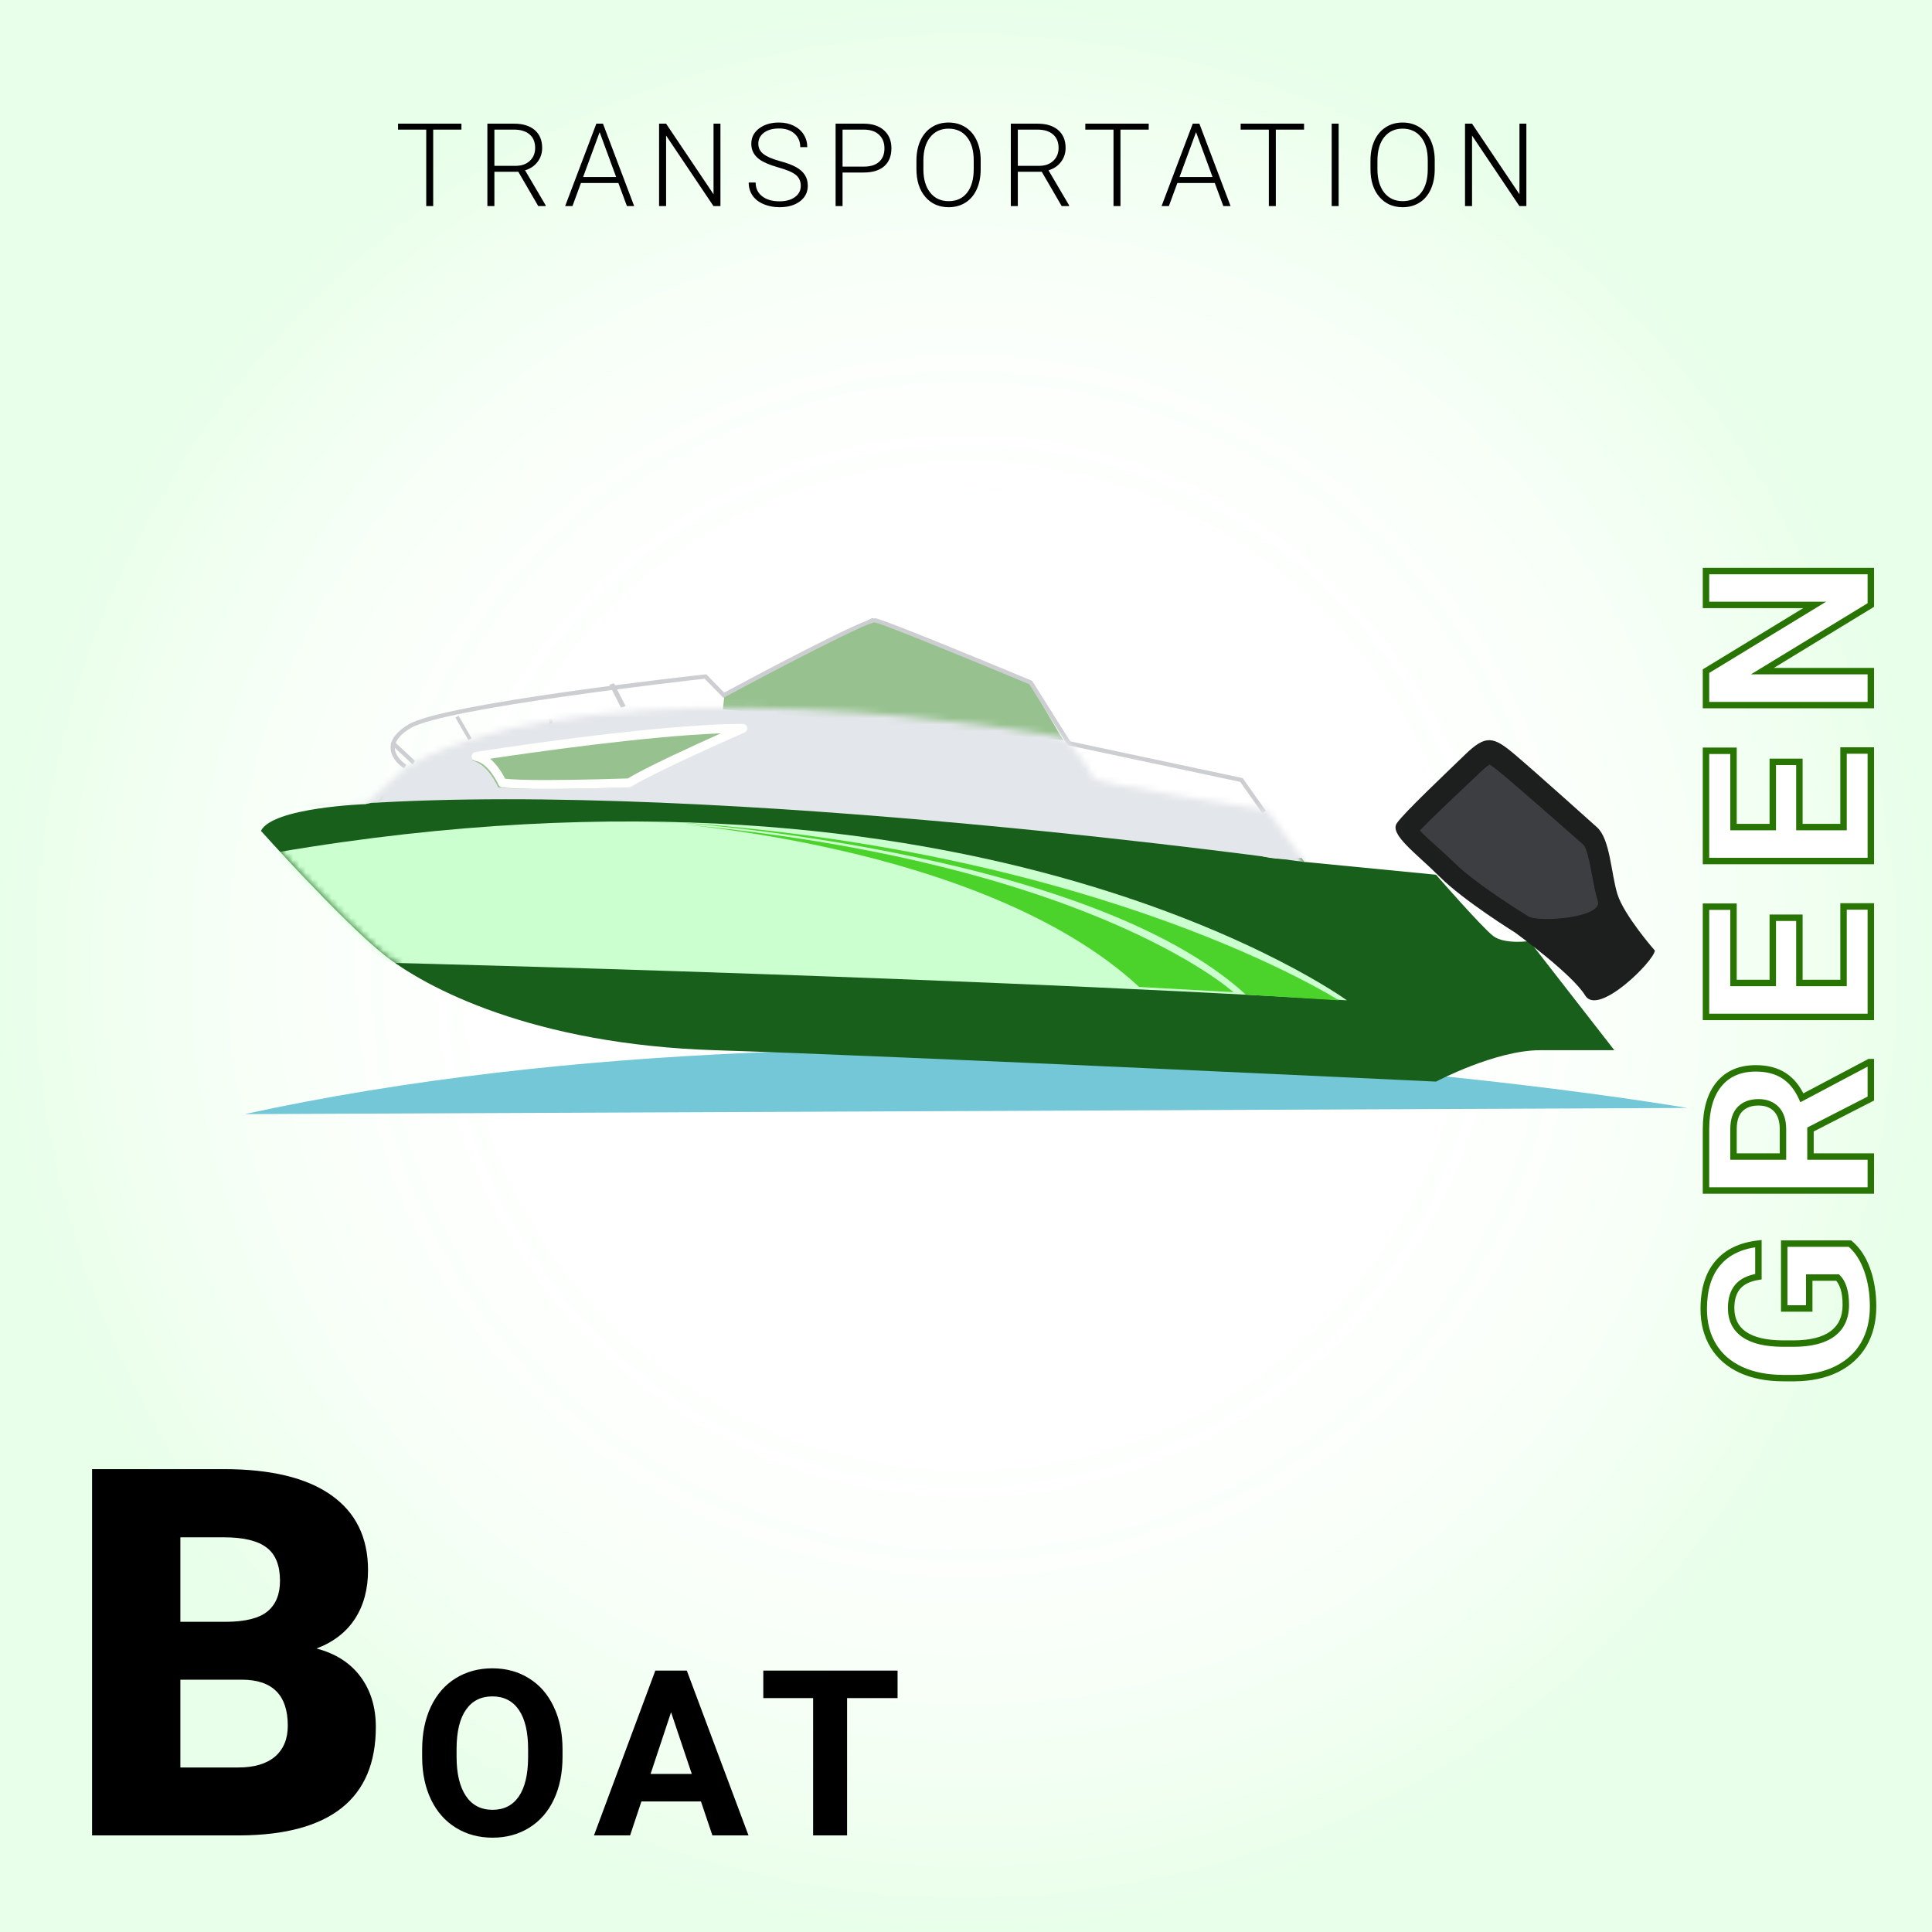 <svg width="300" height="300" viewBox="0 0 300 300" fill="none" xmlns="http://www.w3.org/2000/svg">
<rect width="300" height="300" fill="white"/>
<rect width="300" height="300" fill="white"/>
<rect width="300" height="300" fill="white"/>
<rect width="300" height="300" fill="url(#paint0_radial)" fill-opacity="0.11"/>
<g filter="url(#filter0_d)">
<path d="M286.266 192.109C287.402 193.059 288.287 194.4 288.92 196.135C289.541 197.869 289.852 199.791 289.852 201.9C289.852 204.115 289.371 206.061 288.41 207.736C287.437 209.4 286.031 210.69 284.191 211.604C282.352 212.506 280.189 212.969 277.705 212.992L275.965 212.992C273.41 212.992 271.201 212.565 269.338 211.709C267.463 210.842 266.033 209.6 265.049 207.982C264.053 206.354 263.555 204.449 263.555 202.27C263.555 199.234 264.281 196.861 265.734 195.15C267.176 193.44 269.279 192.426 272.045 192.109L272.045 197.242C270.58 197.477 269.508 197.998 268.828 198.807C268.148 199.604 267.809 200.705 267.809 202.111C267.809 203.904 268.482 205.27 269.83 206.207C271.178 207.145 273.182 207.619 275.842 207.631L277.477 207.631C280.16 207.631 282.187 207.121 283.559 206.102C284.93 205.082 285.615 203.588 285.615 201.619C285.615 199.639 285.193 198.227 284.35 197.383L279.937 197.383L279.937 202.182L276.053 202.182L276.053 192.109L286.266 192.109ZM280.131 174.386L280.131 178.587L289.5 178.587L289.5 183.86L263.906 183.86L263.906 174.351C263.906 171.327 264.58 168.995 265.928 167.355C267.275 165.714 269.18 164.894 271.641 164.894C273.387 164.894 274.846 165.274 276.018 166.036C277.178 166.786 278.104 167.929 278.795 169.464L289.254 163.927L289.5 163.927L289.5 169.587L280.131 174.386ZM275.859 178.587L275.859 174.333C275.859 173.009 275.525 171.983 274.857 171.257C274.178 170.53 273.246 170.167 272.062 170.167C270.855 170.167 269.906 170.513 269.215 171.204C268.523 171.884 268.178 172.933 268.178 174.351L268.178 178.587L275.859 178.587ZM278.408 141.51L278.408 151.635L285.264 151.635L285.264 139.752L289.5 139.752L289.5 156.908L263.906 156.908L263.906 139.787L268.178 139.787L268.178 151.635L274.277 151.635L274.277 141.51L278.408 141.51ZM278.408 117.3L278.408 127.425L285.264 127.425L285.264 115.542L289.5 115.542L289.5 132.698L263.906 132.698L263.906 115.577L268.178 115.577L268.178 127.425L274.277 127.425L274.277 117.3L278.408 117.3ZM289.5 87.676L289.5 92.949L272.66 103.215L289.5 103.215L289.5 108.488L263.906 108.488L263.906 103.215L280.781 92.932L263.906 92.932L263.906 87.676L289.5 87.676Z" fill="white"/>
<path d="M286.266 192.109L286.586 191.726L286.447 191.609L286.266 191.609L286.266 192.109ZM288.92 196.135L289.391 195.966L289.39 195.963L288.92 196.135ZM288.41 207.736L288.842 207.989L288.844 207.985L288.41 207.736ZM284.191 211.604L284.412 212.053L284.414 212.051L284.191 211.604ZM277.705 212.992L277.705 213.492L277.71 213.492L277.705 212.992ZM269.338 211.709L269.128 212.163L269.129 212.163L269.338 211.709ZM265.049 207.982L265.476 207.723L265.475 207.722L265.049 207.982ZM265.734 195.15L266.115 195.474L266.117 195.473L265.734 195.15ZM272.045 192.109L272.545 192.109L272.545 191.549L271.988 191.613L272.045 192.109ZM272.045 197.242L272.124 197.736L272.545 197.669L272.545 197.242L272.045 197.242ZM268.828 198.807L269.209 199.131L269.211 199.128L268.828 198.807ZM275.842 207.631L275.84 208.131L275.842 208.131L275.842 207.631ZM284.35 197.383L284.703 197.029L284.557 196.883L284.35 196.883L284.35 197.383ZM279.937 197.383L279.937 196.883L279.437 196.883L279.437 197.383L279.937 197.383ZM279.937 202.182L279.937 202.682L280.437 202.682L280.437 202.182L279.937 202.182ZM276.053 202.182L275.553 202.182L275.553 202.682L276.053 202.682L276.053 202.182ZM276.053 192.109L276.053 191.609L275.553 191.609L275.553 192.109L276.053 192.109ZM285.945 192.493C287 193.374 287.84 194.634 288.45 196.306L289.39 195.963C288.734 194.167 287.805 192.744 286.586 191.726L285.945 192.493ZM288.449 196.303C289.048 197.976 289.352 199.84 289.352 201.9L290.352 201.9C290.352 199.742 290.034 197.762 289.391 195.966L288.449 196.303ZM289.352 201.9C289.352 204.041 288.888 205.898 287.976 207.488L288.844 207.985C289.854 206.223 290.352 204.19 290.352 201.9L289.352 201.9ZM287.978 207.484C287.058 209.058 285.728 210.282 283.969 211.156L284.414 212.051C286.335 211.097 287.817 209.743 288.842 207.989L287.978 207.484ZM283.971 211.155C282.211 212.018 280.126 212.469 277.7 212.492L277.71 213.492C280.253 213.468 282.492 212.994 284.412 212.053L283.971 211.155ZM277.705 212.492L275.965 212.492L275.965 213.492L277.705 213.492L277.705 212.492ZM275.965 212.492C273.465 212.492 271.33 212.074 269.547 211.255L269.129 212.163C271.072 213.055 273.355 213.492 275.965 213.492L275.965 212.492ZM269.548 211.255C267.754 210.426 266.404 209.247 265.476 207.723L264.622 208.242C265.662 209.952 267.172 211.258 269.128 212.163L269.548 211.255ZM265.475 207.722C264.534 206.182 264.055 204.371 264.055 202.27L263.055 202.27C263.055 204.528 263.572 206.525 264.622 208.243L265.475 207.722ZM264.055 202.27C264.055 199.311 264.762 197.067 266.115 195.474L265.353 194.827C263.8 196.656 263.055 199.158 263.055 202.27L264.055 202.27ZM266.117 195.473C267.457 193.882 269.43 192.912 272.102 192.606L271.988 191.613C269.128 191.94 266.895 192.997 265.352 194.828L266.117 195.473ZM271.545 192.109L271.545 197.242L272.545 197.242L272.545 192.109L271.545 192.109ZM271.966 196.749C270.43 196.994 269.229 197.553 268.445 198.485L269.211 199.128C269.787 198.443 270.73 197.959 272.124 197.736L271.966 196.749ZM268.448 198.482C267.668 199.397 267.309 200.627 267.309 202.111L268.309 202.111C268.309 200.783 268.629 199.811 269.209 199.131L268.448 198.482ZM267.309 202.111C267.309 204.05 268.049 205.577 269.545 206.618L270.116 205.797C268.916 204.962 268.309 203.758 268.309 202.111L267.309 202.111ZM269.545 206.618C271.013 207.639 273.135 208.119 275.84 208.131L275.844 207.131C273.228 207.119 271.343 206.65 270.116 205.797L269.545 206.618ZM275.842 208.131L277.477 208.131L277.477 207.131L275.842 207.131L275.842 208.131ZM277.477 208.131C280.21 208.131 282.363 207.614 283.857 206.503L283.26 205.7C282.012 206.628 280.11 207.131 277.477 207.131L277.477 208.131ZM283.857 206.503C285.375 205.374 286.115 203.719 286.115 201.619L285.115 201.619C285.115 203.457 284.484 204.79 283.26 205.7L283.857 206.503ZM286.115 201.619C286.115 199.589 285.686 198.013 284.703 197.029L283.996 197.736C284.7 198.441 285.115 199.688 285.115 201.619L286.115 201.619ZM284.35 196.883L279.937 196.883L279.937 197.883L284.35 197.883L284.35 196.883ZM279.437 197.383L279.437 202.182L280.437 202.182L280.437 197.383L279.437 197.383ZM279.937 201.682L276.053 201.682L276.053 202.682L279.937 202.682L279.937 201.682ZM276.553 202.182L276.553 192.109L275.553 192.109L275.553 202.182L276.553 202.182ZM276.053 192.609L286.266 192.609L286.266 191.609L276.053 191.609L276.053 192.609ZM280.131 174.386L279.903 173.941L279.631 174.08L279.631 174.386L280.131 174.386ZM280.131 178.587L279.631 178.587L279.631 179.087L280.131 179.087L280.131 178.587ZM289.5 178.587L290 178.587L290 178.087L289.5 178.087L289.5 178.587ZM289.5 183.86L289.5 184.36L290 184.36L290 183.86L289.5 183.86ZM263.906 183.86L263.406 183.86L263.406 184.36L263.906 184.36L263.906 183.86ZM276.018 166.036L275.745 166.455L275.746 166.456L276.018 166.036ZM278.795 169.464L278.339 169.669L278.558 170.155L279.029 169.906L278.795 169.464ZM289.254 163.927L289.254 163.427L289.13 163.427L289.02 163.485L289.254 163.927ZM289.5 163.927L290 163.927L290 163.427L289.5 163.427L289.5 163.927ZM289.5 169.587L289.728 170.032L290 169.893L290 169.587L289.5 169.587ZM275.859 178.587L275.859 179.087L276.359 179.087L276.359 178.587L275.859 178.587ZM274.857 171.257L275.226 170.918L275.223 170.915L274.857 171.257ZM269.215 171.204L269.565 171.561L269.568 171.558L269.215 171.204ZM268.178 178.587L267.678 178.587L267.678 179.087L268.178 179.087L268.178 178.587ZM279.631 174.386L279.631 178.587L280.631 178.587L280.631 174.386L279.631 174.386ZM280.131 179.087L289.5 179.087L289.5 178.087L280.131 178.087L280.131 179.087ZM289 178.587L289 183.86L290 183.86L290 178.587L289 178.587ZM289.5 183.36L263.906 183.36L263.906 184.36L289.5 184.36L289.5 183.36ZM264.406 183.86L264.406 174.351L263.406 174.351L263.406 183.86L264.406 183.86ZM264.406 174.351C264.406 171.395 265.066 169.192 266.314 167.672L265.541 167.037C264.095 168.798 263.406 171.26 263.406 174.351L264.406 174.351ZM266.314 167.672C267.551 166.166 269.303 165.394 271.641 165.394L271.641 164.394C269.057 164.394 267 165.262 265.541 167.037L266.314 167.672ZM271.641 165.394C273.314 165.394 274.672 165.758 275.745 166.455L276.29 165.617C275.019 164.791 273.459 164.394 271.641 164.394L271.641 165.394ZM275.746 166.456C276.809 167.143 277.678 168.203 278.339 169.669L279.251 169.259C278.529 167.655 277.546 166.429 276.289 165.616L275.746 166.456ZM279.029 169.906L289.488 164.369L289.02 163.485L278.561 169.022L279.029 169.906ZM289.254 164.427L289.5 164.427L289.5 163.427L289.254 163.427L289.254 164.427ZM289 163.927L289 169.587L290 169.587L290 163.927L289 163.927ZM289.272 169.142L279.903 173.941L280.359 174.831L289.728 170.032L289.272 169.142ZM276.359 178.587L276.359 174.333L275.359 174.333L275.359 178.587L276.359 178.587ZM276.359 174.333C276.359 172.927 276.004 171.765 275.226 170.918L274.489 171.595C275.047 172.202 275.359 173.091 275.359 174.333L276.359 174.333ZM275.223 170.915C274.43 170.069 273.356 169.667 272.062 169.667L272.062 170.667C273.136 170.667 273.925 170.992 274.492 171.598L275.223 170.915ZM272.062 169.667C270.756 169.667 269.667 170.044 268.861 170.851L269.568 171.558C270.145 170.981 270.955 170.667 272.062 170.667L272.062 169.667ZM268.864 170.848C268.041 171.657 267.678 172.861 267.678 174.351L268.678 174.351C268.678 173.005 269.006 172.11 269.565 171.561L268.864 170.848ZM267.678 174.351L267.678 178.587L268.678 178.587L268.678 174.351L267.678 174.351ZM268.178 179.087L275.859 179.087L275.859 178.087L268.178 178.087L268.178 179.087ZM278.408 141.51L278.908 141.51L278.908 141.01L278.408 141.01L278.408 141.51ZM278.408 151.635L277.908 151.635L277.908 152.135L278.408 152.135L278.408 151.635ZM285.264 151.635L285.264 152.135L285.764 152.135L285.764 151.635L285.264 151.635ZM285.264 139.752L285.264 139.252L284.764 139.252L284.764 139.752L285.264 139.752ZM289.5 139.752L290 139.752L290 139.252L289.5 139.252L289.5 139.752ZM289.5 156.908L289.5 157.408L290 157.408L290 156.908L289.5 156.908ZM263.906 156.908L263.406 156.908L263.406 157.408L263.906 157.408L263.906 156.908ZM263.906 139.787L263.906 139.287L263.406 139.287L263.406 139.787L263.906 139.787ZM268.178 139.787L268.678 139.787L268.678 139.287L268.178 139.287L268.178 139.787ZM268.178 151.635L267.678 151.635L267.678 152.135L268.178 152.135L268.178 151.635ZM274.277 151.635L274.277 152.135L274.777 152.135L274.777 151.635L274.277 151.635ZM274.277 141.51L274.277 141.01L273.777 141.01L273.777 141.51L274.277 141.51ZM277.908 141.51L277.908 151.635L278.908 151.635L278.908 141.51L277.908 141.51ZM278.408 152.135L285.264 152.135L285.264 151.135L278.408 151.135L278.408 152.135ZM285.764 151.635L285.764 139.752L284.764 139.752L284.764 151.635L285.764 151.635ZM285.264 140.252L289.5 140.252L289.5 139.252L285.264 139.252L285.264 140.252ZM289 139.752L289 156.908L290 156.908L290 139.752L289 139.752ZM289.5 156.408L263.906 156.408L263.906 157.408L289.5 157.408L289.5 156.408ZM264.406 156.908L264.406 139.787L263.406 139.787L263.406 156.908L264.406 156.908ZM263.906 140.287L268.178 140.287L268.178 139.287L263.906 139.287L263.906 140.287ZM267.678 139.787L267.678 151.635L268.678 151.635L268.678 139.787L267.678 139.787ZM268.178 152.135L274.277 152.135L274.277 151.135L268.178 151.135L268.178 152.135ZM274.777 151.635L274.777 141.51L273.777 141.51L273.777 151.635L274.777 151.635ZM274.277 142.01L278.408 142.01L278.408 141.01L274.277 141.01L274.277 142.01ZM278.408 117.3L278.908 117.3L278.908 116.8L278.408 116.8L278.408 117.3ZM278.408 127.425L277.908 127.425L277.908 127.925L278.408 127.925L278.408 127.425ZM285.264 127.425L285.264 127.925L285.764 127.925L285.764 127.425L285.264 127.425ZM285.264 115.542L285.264 115.042L284.764 115.042L284.764 115.542L285.264 115.542ZM289.5 115.542L290 115.542L290 115.042L289.5 115.042L289.5 115.542ZM289.5 132.698L289.5 133.198L290 133.198L290 132.698L289.5 132.698ZM263.906 132.698L263.406 132.698L263.406 133.198L263.906 133.198L263.906 132.698ZM263.906 115.577L263.906 115.077L263.406 115.077L263.406 115.577L263.906 115.577ZM268.178 115.577L268.678 115.577L268.678 115.077L268.178 115.077L268.178 115.577ZM268.178 127.425L267.678 127.425L267.678 127.925L268.178 127.925L268.178 127.425ZM274.277 127.425L274.277 127.925L274.777 127.925L274.777 127.425L274.277 127.425ZM274.277 117.3L274.277 116.8L273.777 116.8L273.777 117.3L274.277 117.3ZM277.908 117.3L277.908 127.425L278.908 127.425L278.908 117.3L277.908 117.3ZM278.408 127.925L285.264 127.925L285.264 126.925L278.408 126.925L278.408 127.925ZM285.764 127.425L285.764 115.542L284.764 115.542L284.764 127.425L285.764 127.425ZM285.264 116.042L289.5 116.042L289.5 115.042L285.264 115.042L285.264 116.042ZM289 115.542L289 132.698L290 132.698L290 115.542L289 115.542ZM289.5 132.198L263.906 132.198L263.906 133.198L289.5 133.198L289.5 132.198ZM264.406 132.698L264.406 115.577L263.406 115.577L263.406 132.698L264.406 132.698ZM263.906 116.077L268.178 116.077L268.178 115.077L263.906 115.077L263.906 116.077ZM267.678 115.577L267.678 127.425L268.678 127.425L268.678 115.577L267.678 115.577ZM268.178 127.925L274.277 127.925L274.277 126.925L268.178 126.925L268.178 127.925ZM274.777 127.425L274.777 117.3L273.777 117.3L273.777 127.425L274.777 127.425ZM274.277 117.8L278.408 117.8L278.408 116.8L274.277 116.8L274.277 117.8ZM289.5 87.676L290 87.676L290 87.176L289.5 87.176L289.5 87.676ZM289.5 92.949L289.76 93.376L290 93.23L290 92.949L289.5 92.949ZM272.66 103.215L272.4 102.788L270.879 103.715L272.66 103.715L272.66 103.215ZM289.5 103.215L290 103.215L290 102.715L289.5 102.715L289.5 103.215ZM289.5 108.488L289.5 108.988L290 108.988L290 108.488L289.5 108.488ZM263.906 108.488L263.406 108.488L263.406 108.988L263.906 108.988L263.906 108.488ZM263.906 103.215L263.646 102.788L263.406 102.934L263.406 103.215L263.906 103.215ZM280.781 92.932L281.041 93.359L282.563 92.432L280.781 92.432L280.781 92.932ZM263.906 92.932L263.406 92.932L263.406 93.432L263.906 93.432L263.906 92.932ZM263.906 87.676L263.906 87.176L263.406 87.176L263.406 87.676L263.906 87.676ZM289 87.676L289 92.949L290 92.949L290 87.676L289 87.676ZM289.24 92.522L272.4 102.788L272.92 103.642L289.76 93.376L289.24 92.522ZM272.66 103.715L289.5 103.715L289.5 102.715L272.66 102.715L272.66 103.715ZM289 103.215L289 108.488L290 108.488L290 103.215L289 103.215ZM289.5 107.988L263.906 107.988L263.906 108.988L289.5 108.988L289.5 107.988ZM264.406 108.488L264.406 103.215L263.406 103.215L263.406 108.488L264.406 108.488ZM264.166 103.642L281.041 93.359L280.521 92.505L263.646 102.788L264.166 103.642ZM280.781 92.432L263.906 92.432L263.906 93.432L280.781 93.432L280.781 92.432ZM264.406 92.932L264.406 87.676L263.406 87.676L263.406 92.932L264.406 92.932ZM263.906 88.176L289.5 88.176L289.5 87.176L263.906 87.176L263.906 88.176Z" fill="#297504"/>
</g>
<path d="M14.297 285V228.125H34.727C42.044 228.125 47.604 229.466 51.406 232.148C55.234 234.831 57.148 238.724 57.148 243.828C57.148 246.771 56.471 249.284 55.117 251.367C53.763 253.451 51.771 254.987 49.141 255.977C52.109 256.758 54.388 258.216 55.977 260.352C57.565 262.487 58.359 265.091 58.359 268.164C58.359 273.737 56.589 277.93 53.047 280.742C49.531 283.529 44.31 284.948 37.383 285H14.297ZM28.008 260.82V274.453H36.992C39.466 274.453 41.367 273.893 42.695 272.773C44.023 271.628 44.688 270.026 44.688 267.969C44.688 263.229 42.331 260.846 37.617 260.82H28.008ZM28.008 251.836H35.156C38.151 251.81 40.286 251.263 41.562 250.195C42.839 249.128 43.477 247.552 43.477 245.469C43.477 243.073 42.786 241.354 41.406 240.312C40.026 239.245 37.8 238.711 34.727 238.711H28.008V251.836ZM87.349 272.783C87.349 275.303 86.904 277.512 86.013 279.41C85.123 281.309 83.845 282.773 82.181 283.805C80.529 284.836 78.63 285.352 76.486 285.352C74.365 285.352 72.472 284.842 70.808 283.822C69.144 282.803 67.855 281.35 66.941 279.463C66.027 277.564 65.564 275.385 65.552 272.924V271.658C65.552 269.139 66.004 266.924 66.906 265.014C67.82 263.092 69.103 261.621 70.755 260.602C72.419 259.57 74.318 259.055 76.451 259.055C78.584 259.055 80.476 259.57 82.129 260.602C83.793 261.621 85.076 263.092 85.978 265.014C86.892 266.924 87.349 269.133 87.349 271.641V272.783ZM82.005 271.623C82.005 268.939 81.525 266.9 80.564 265.506C79.603 264.111 78.232 263.414 76.451 263.414C74.681 263.414 73.316 264.105 72.355 265.488C71.394 266.859 70.908 268.875 70.896 271.535V272.783C70.896 275.396 71.377 277.424 72.338 278.865C73.298 280.307 74.681 281.027 76.486 281.027C78.255 281.027 79.615 280.336 80.564 278.953C81.513 277.559 81.994 275.531 82.005 272.871V271.623ZM108.844 279.727H99.598L97.84 285H92.232L101.76 259.406H106.646L116.227 285H110.619L108.844 279.727ZM101.021 275.455H107.42L104.203 265.875L101.021 275.455ZM139.373 263.678H131.534V285H126.26V263.678H118.526V259.406H139.373V263.678Z" fill="black"/>
<path d="M71.651 20.126H67.266V32H66.185V20.126H61.808V19.203H71.651V20.126ZM80.487 26.674H76.769V32H75.679V19.203H79.837C81.202 19.203 82.268 19.534 83.036 20.196C83.803 20.858 84.187 21.784 84.187 22.974C84.187 23.794 83.947 24.518 83.466 25.145C82.986 25.771 82.341 26.205 81.533 26.445L84.732 31.886V32H83.581L80.487 26.674ZM76.769 25.751H80.083C80.991 25.751 81.72 25.493 82.271 24.977C82.822 24.462 83.097 23.794 83.097 22.974C83.097 22.071 82.81 21.371 82.236 20.873C81.662 20.375 80.856 20.126 79.819 20.126H76.769V25.751ZM96.02 28.414H90.21L88.892 32H87.758L92.601 19.203H93.629L98.472 32H97.347L96.02 28.414ZM90.544 27.491H95.677L93.111 20.521L90.544 27.491ZM111.869 32H110.788L103.431 21.049V32H102.341V19.203H103.431L110.797 30.163V19.203H111.869V32ZM124.343 28.854C124.343 28.145 124.094 27.585 123.596 27.175C123.098 26.759 122.187 26.366 120.862 25.997C119.538 25.622 118.571 25.215 117.962 24.775C117.095 24.154 116.661 23.34 116.661 22.332C116.661 21.354 117.063 20.56 117.865 19.95C118.674 19.335 119.705 19.027 120.959 19.027C121.809 19.027 122.568 19.191 123.236 19.52C123.909 19.848 124.431 20.305 124.8 20.891C125.169 21.477 125.354 22.13 125.354 22.851H124.264C124.264 21.977 123.965 21.277 123.367 20.75C122.77 20.217 121.967 19.95 120.959 19.95C119.981 19.95 119.201 20.17 118.621 20.609C118.041 21.043 117.751 21.611 117.751 22.314C117.751 22.965 118.012 23.495 118.533 23.905C119.055 24.315 119.89 24.679 121.038 24.995C122.187 25.306 123.057 25.631 123.649 25.971C124.24 26.305 124.686 26.706 124.985 27.175C125.283 27.644 125.433 28.197 125.433 28.836C125.433 29.844 125.029 30.652 124.22 31.262C123.417 31.871 122.357 32.176 121.038 32.176C120.136 32.176 119.307 32.015 118.551 31.692C117.801 31.37 117.23 30.919 116.837 30.339C116.45 29.759 116.257 29.094 116.257 28.344H117.338C117.338 29.246 117.675 29.958 118.349 30.48C119.023 31.001 119.919 31.262 121.038 31.262C122.034 31.262 122.834 31.042 123.438 30.602C124.041 30.163 124.343 29.58 124.343 28.854ZM130.832 26.788V32H129.751V19.203H134.11C135.44 19.203 136.489 19.543 137.257 20.223C138.03 20.902 138.417 21.837 138.417 23.026C138.417 24.227 138.045 25.156 137.301 25.812C136.562 26.463 135.49 26.788 134.084 26.788H130.832ZM130.832 25.874H134.11C135.159 25.874 135.959 25.625 136.509 25.127C137.06 24.629 137.336 23.935 137.336 23.044C137.336 22.159 137.06 21.456 136.509 20.935C135.965 20.407 135.188 20.138 134.18 20.126H130.832V25.874ZM152.28 26.296C152.28 27.474 152.074 28.508 151.664 29.398C151.26 30.289 150.68 30.975 149.924 31.455C149.168 31.936 148.295 32.176 147.305 32.176C145.811 32.176 144.604 31.643 143.684 30.576C142.764 29.504 142.304 28.06 142.304 26.243V24.925C142.304 23.759 142.509 22.727 142.919 21.831C143.335 20.929 143.921 20.237 144.677 19.757C145.433 19.27 146.303 19.027 147.287 19.027C148.272 19.027 149.139 19.265 149.889 19.739C150.645 20.214 151.228 20.885 151.638 21.752C152.048 22.619 152.262 23.624 152.28 24.767V26.296ZM151.198 24.907C151.198 23.366 150.85 22.159 150.153 21.286C149.455 20.413 148.5 19.977 147.287 19.977C146.098 19.977 145.149 20.416 144.44 21.295C143.737 22.168 143.385 23.39 143.385 24.96V26.296C143.385 27.814 143.737 29.018 144.44 29.908C145.143 30.793 146.098 31.235 147.305 31.235C148.53 31.235 149.485 30.799 150.17 29.926C150.856 29.047 151.198 27.825 151.198 26.261V24.907ZM161.765 26.674H158.048V32H156.958V19.203H161.115C162.48 19.203 163.547 19.534 164.314 20.196C165.082 20.858 165.466 21.784 165.466 22.974C165.466 23.794 165.225 24.518 164.745 25.145C164.264 25.771 163.62 26.205 162.811 26.445L166.01 31.886V32H164.859L161.765 26.674ZM158.048 25.751H161.361C162.269 25.751 162.999 25.493 163.55 24.977C164.1 24.462 164.376 23.794 164.376 22.974C164.376 22.071 164.089 21.371 163.514 20.873C162.94 20.375 162.135 20.126 161.097 20.126H158.048V25.751ZM178.37 20.126H173.985V32H172.904V20.126H168.527V19.203H178.37V20.126ZM188.63 28.414H182.82L181.502 32H180.368L185.211 19.203H186.239L191.082 32H189.957L188.63 28.414ZM183.154 27.491H188.287L185.721 20.521L183.154 27.491ZM202.492 20.126H198.107V32H197.026V20.126H192.649V19.203H202.492V20.126ZM207.865 32H206.784V19.203H207.865V32ZM222.783 26.296C222.783 27.474 222.577 28.508 222.167 29.398C221.763 30.289 221.183 30.975 220.427 31.455C219.671 31.936 218.798 32.176 217.808 32.176C216.314 32.176 215.107 31.643 214.187 30.576C213.267 29.504 212.807 28.06 212.807 26.243V24.925C212.807 23.759 213.012 22.727 213.422 21.831C213.838 20.929 214.424 20.237 215.18 19.757C215.936 19.27 216.806 19.027 217.79 19.027C218.775 19.027 219.642 19.265 220.392 19.739C221.148 20.214 221.731 20.885 222.141 21.752C222.551 22.619 222.765 23.624 222.783 24.767V26.296ZM221.702 24.907C221.702 23.366 221.353 22.159 220.656 21.286C219.958 20.413 219.003 19.977 217.79 19.977C216.601 19.977 215.652 20.416 214.943 21.295C214.24 22.168 213.888 23.39 213.888 24.96V26.296C213.888 27.814 214.24 29.018 214.943 29.908C215.646 30.793 216.601 31.235 217.808 31.235C219.033 31.235 219.988 30.799 220.673 29.926C221.359 29.047 221.702 27.825 221.702 26.261V24.907ZM237.015 32H235.933L228.577 21.049V32H227.487V19.203H228.577L235.942 30.163V19.203H237.015V32Z" fill="black"/>
<path fill-rule="evenodd" clip-rule="evenodd" d="M262 172.043C262 172.043 139.797 150.851 38 173L262 172.043Z" fill="#73C7D6"/>
<path fill-rule="evenodd" clip-rule="evenodd" d="M165.101 114.934L159.963 106.211L135.421 96L112.466 108.125L112.247 110.165L165.101 114.934Z" fill="#97C28F"/>
<path fill-rule="evenodd" clip-rule="evenodd" d="M196.022 126.295L196.562 125.916L192.966 120.823L192.84 120.796L166.183 115.121L160.271 105.718L160.175 105.677C159.25 105.291 137.499 96.226 135.937 96.003C134.402 95.808 116.591 105.318 112.454 107.548L109.66 104.704L109.501 104.721C107.843 104.902 68.846 109.209 63.412 112.499C61.587 113.604 60.659 114.813 60.652 116.094C60.641 117.984 62.657 119.257 62.742 119.311L63.091 118.752C63.073 118.741 61.3 117.617 61.31 116.095C61.318 115.06 62.139 114.04 63.753 113.063C68.894 109.95 106.633 105.703 109.414 105.393L112.331 108.363L112.548 108.245C120.889 103.746 134.521 96.654 135.827 96.654L135.847 96.654C137.065 96.829 153.472 103.596 159.824 106.244L165.773 115.706L165.909 115.736L192.576 121.412L196.022 126.295Z" fill="#CCCED1"/>
<path fill-rule="evenodd" clip-rule="evenodd" d="M96.433 109.885L97.146 109.649L95.341 106.098L94.629 106.335L96.433 109.885Z" fill="#CCCED1"/>
<path fill-rule="evenodd" clip-rule="evenodd" d="M72.74 114.934L73.236 114.644L71.214 111.147L70.719 111.438L72.74 114.934Z" fill="#CCCED1"/>
<path fill-rule="evenodd" clip-rule="evenodd" d="M64.084 118.721L64.427 118.145L60.993 114.934L60.652 115.51L64.084 118.721Z" fill="#CCCED1"/>
<path fill-rule="evenodd" clip-rule="evenodd" d="M56.89 124.813C57.069 124.802 57.25 124.77 57.424 124.701C57.503 124.672 57.734 124.606 57.602 124.638L57.633 124.63C57.922 124.56 58.21 124.481 58.496 124.397C58.876 124.285 59.145 123.994 59.309 123.642C62.44 123.441 65.6 122.342 68.442 120.487L68.446 120.484C69.345 120.02 70.246 119.557 71.174 119.153C72.759 118.464 74.359 117.814 76 117.275C76.476 117.12 76.953 116.964 77.43 116.814C77.965 116.677 78.72 116.484 79.067 116.405C80.794 116.015 82.526 115.649 84.268 115.333C87.712 114.71 91.174 114.195 94.635 113.672C95.073 114.069 95.532 114.451 96.036 114.791C104.198 120.305 113.783 122.215 123.467 122.528C132.256 122.813 141.056 122.779 149.847 123.03C159.878 123.316 169.496 124.744 179.389 126.263C180.933 126.501 182.488 126.726 184.023 127.039C184.467 127.195 185.481 127.524 185.861 127.712C186.039 127.8 186.185 127.871 186.311 127.932C187.355 128.541 188.38 129.104 189.397 129.61C192.839 132.591 197.488 133.895 202.088 133.203L202.544 133.834L222.983 135.828C222.983 135.828 230.125 144.024 231.884 145.354C233.642 146.683 237.488 146.13 237.488 146.13L250.674 163.076C250.674 163.076 246.058 163.076 239.137 163.076C232.213 163.076 222.983 167.951 222.983 167.951C222.983 167.951 139.139 163.962 111.01 163.076C82.878 162.19 66.066 153.44 59.472 148.123C52.879 142.806 40.517 129.015 40.517 129.015C42.33 125.361 56.835 124.861 56.835 124.861L56.89 124.813Z" fill="#175F1A"/>
<path fill-rule="evenodd" clip-rule="evenodd" d="M247.975 128.453C247.975 128.453 238.568 119.995 235.237 117.175C231.908 114.355 230.742 114.024 227.495 117.175C224.249 120.326 218.172 126.048 216.923 127.79C215.673 129.532 219.836 132.434 223.582 136.165C227.329 139.897 235.237 144.79 235.237 144.79C235.237 144.79 244.146 151.258 246.144 154.575C248.141 157.892 256.799 149.268 256.966 147.609C256.966 147.609 252.137 142.095 251.138 138.799C250.141 135.502 250.03 130.296 247.975 128.453Z" fill="#1D1E1E"/>
<path fill-rule="evenodd" clip-rule="evenodd" d="M248.112 139.935C247.729 138.69 247.472 137.301 247.224 135.956C246.953 134.49 246.452 131.76 245.882 131.178C245.792 131.101 236.401 122.813 233.121 120.086C232.12 119.255 231.581 118.881 231.291 118.721C231.062 118.864 230.616 119.191 229.832 119.936C229.219 120.52 228.507 121.192 227.747 121.911C225.55 123.986 222.166 127.18 220.472 128.965C221.154 129.691 222.234 130.663 223.095 131.44C223.968 132.227 224.958 133.119 225.918 134.058C229.375 137.438 236.99 142.08 237.067 142.126L237.173 142.19L237.273 142.262C238.711 143.286 248.918 142.544 248.112 139.935Z" fill="#3C3E42"/>
<mask id="mask0" mask-type="alpha" maskUnits="userSpaceOnUse" x="40" y="109" width="211" height="59">
<path d="M202.544 133.78L196.775 125.792C196.775 125.792 169.909 121.632 169.743 120.8C169.578 119.967 166.172 114.92 164.854 114.476C163.535 114.032 93.427 101.828 63.099 119.135L56.835 124.793C56.835 124.793 42.33 125.293 40.517 128.954C40.517 128.954 52.879 142.767 59.472 148.092C66.066 153.417 82.878 162.182 111.01 163.068C139.139 163.957 222.983 167.951 222.983 167.951C222.983 167.951 232.213 163.068 239.137 163.068C246.058 163.068 250.674 163.068 250.674 163.068L237.489 146.095C237.489 146.095 233.642 146.649 231.884 145.318C230.125 143.987 222.983 135.777 222.983 135.777L202.544 133.78Z" fill="white"/>
</mask>
<g mask="url(#mask0)">
<path fill-rule="evenodd" clip-rule="evenodd" d="M209.146 155.328C209.146 155.328 151.996 113.747 43.034 132.345L51.961 149.293C51.961 149.293 141.749 151.343 209.146 155.328Z" fill="#CBFFCF"/>
<path fill-rule="evenodd" clip-rule="evenodd" d="M202.675 133.869C202.675 133.869 111.958 121.079 56.158 124.781C0.357 128.484 46.988 113.366 56.158 109.706C65.329 106.046 124.555 96.622 152.4 98.866C180.245 101.11 205.216 123.547 202.675 133.869Z" fill="#E3E6EA"/>
<path fill-rule="evenodd" clip-rule="evenodd" d="M207.888 155.328C207.888 155.328 171.587 132.007 103.438 127.557C103.438 127.557 168.578 131.681 193.456 154.447L207.888 155.328Z" fill="#4CD32B"/>
<path fill-rule="evenodd" clip-rule="evenodd" d="M191.528 154.066C191.528 154.066 168.186 132.841 100.921 127.557C100.921 127.557 152.259 130.471 176.888 153.253L191.528 154.066Z" fill="#4CD32B"/>
<path fill-rule="evenodd" clip-rule="evenodd" d="M114.764 113.672C114.764 113.672 100.981 119.775 97.043 122.254C97.043 122.254 81.113 122.826 77.353 122.254C77.353 122.254 75.742 118.503 73.236 118.09C73.236 118.09 100.623 113.672 114.764 113.672Z" fill="#97C28F"/>
<path fill-rule="evenodd" clip-rule="evenodd" d="M97.48 120.879C96.379 120.916 90.028 121.123 84.772 121.123H84.77C81.737 121.123 79.611 121.057 78.436 120.923C78.104 120.262 77.297 118.825 76.106 117.818C82.18 116.902 100.005 114.332 111.944 113.868C107.696 115.77 100.375 119.12 97.48 120.879ZM84.77 122.508H84.772C90.542 122.508 97.619 122.26 97.69 122.258C97.801 122.254 97.908 122.221 98.003 122.162C101.851 119.77 115.48 113.802 115.617 113.742C115.907 113.615 116.071 113.29 116.01 112.967C115.948 112.644 115.678 112.41 115.364 112.41C101.355 112.41 74.07 116.731 73.796 116.775C73.474 116.825 73.236 117.117 73.236 117.458C73.236 117.8 73.473 118.092 73.794 118.144C75.912 118.489 77.393 121.821 77.408 121.854C77.501 122.069 77.691 122.218 77.912 122.251C79.05 122.422 81.357 122.508 84.77 122.508Z" fill="#FFFFFE"/>
<path fill-rule="evenodd" clip-rule="evenodd" d="M85.395 112.41L85.82 112.159L84.987 108.623L84.562 108.874L85.395 112.41Z" fill="#CCCED1"/>
</g>
<defs>
<filter id="filter0_d" x="262.055" y="86.176" width="31.297" height="130.317" filterUnits="userSpaceOnUse" color-interpolation-filters="sRGB">
<feFlood flood-opacity="0" result="BackgroundImageFix"/>
<feColorMatrix in="SourceAlpha" type="matrix" values="0 0 0 0 0 0 0 0 0 0 0 0 0 0 0 0 0 0 127 0"/>
<feOffset dx="1" dy="1"/>
<feGaussianBlur stdDeviation="1"/>
<feColorMatrix type="matrix" values="0 0 0 0 0 0 0 0 0 0 0 0 0 0 0 0 0 0 0.15 0"/>
<feBlend mode="normal" in2="BackgroundImageFix" result="effect1_dropShadow"/>
<feBlend mode="normal" in="SourceGraphic" in2="effect1_dropShadow" result="shape"/>
</filter>
<radialGradient id="paint0_radial" cx="0" cy="0" r="1" gradientUnits="userSpaceOnUse" gradientTransform="translate(150 150) rotate(90) scale(150)">
<stop offset="0.37" stop-color="white" stop-opacity="0"/>
<stop offset="1" stop-color="#00FF0A" stop-opacity="0.83"/>
</radialGradient>
</defs>
</svg>
